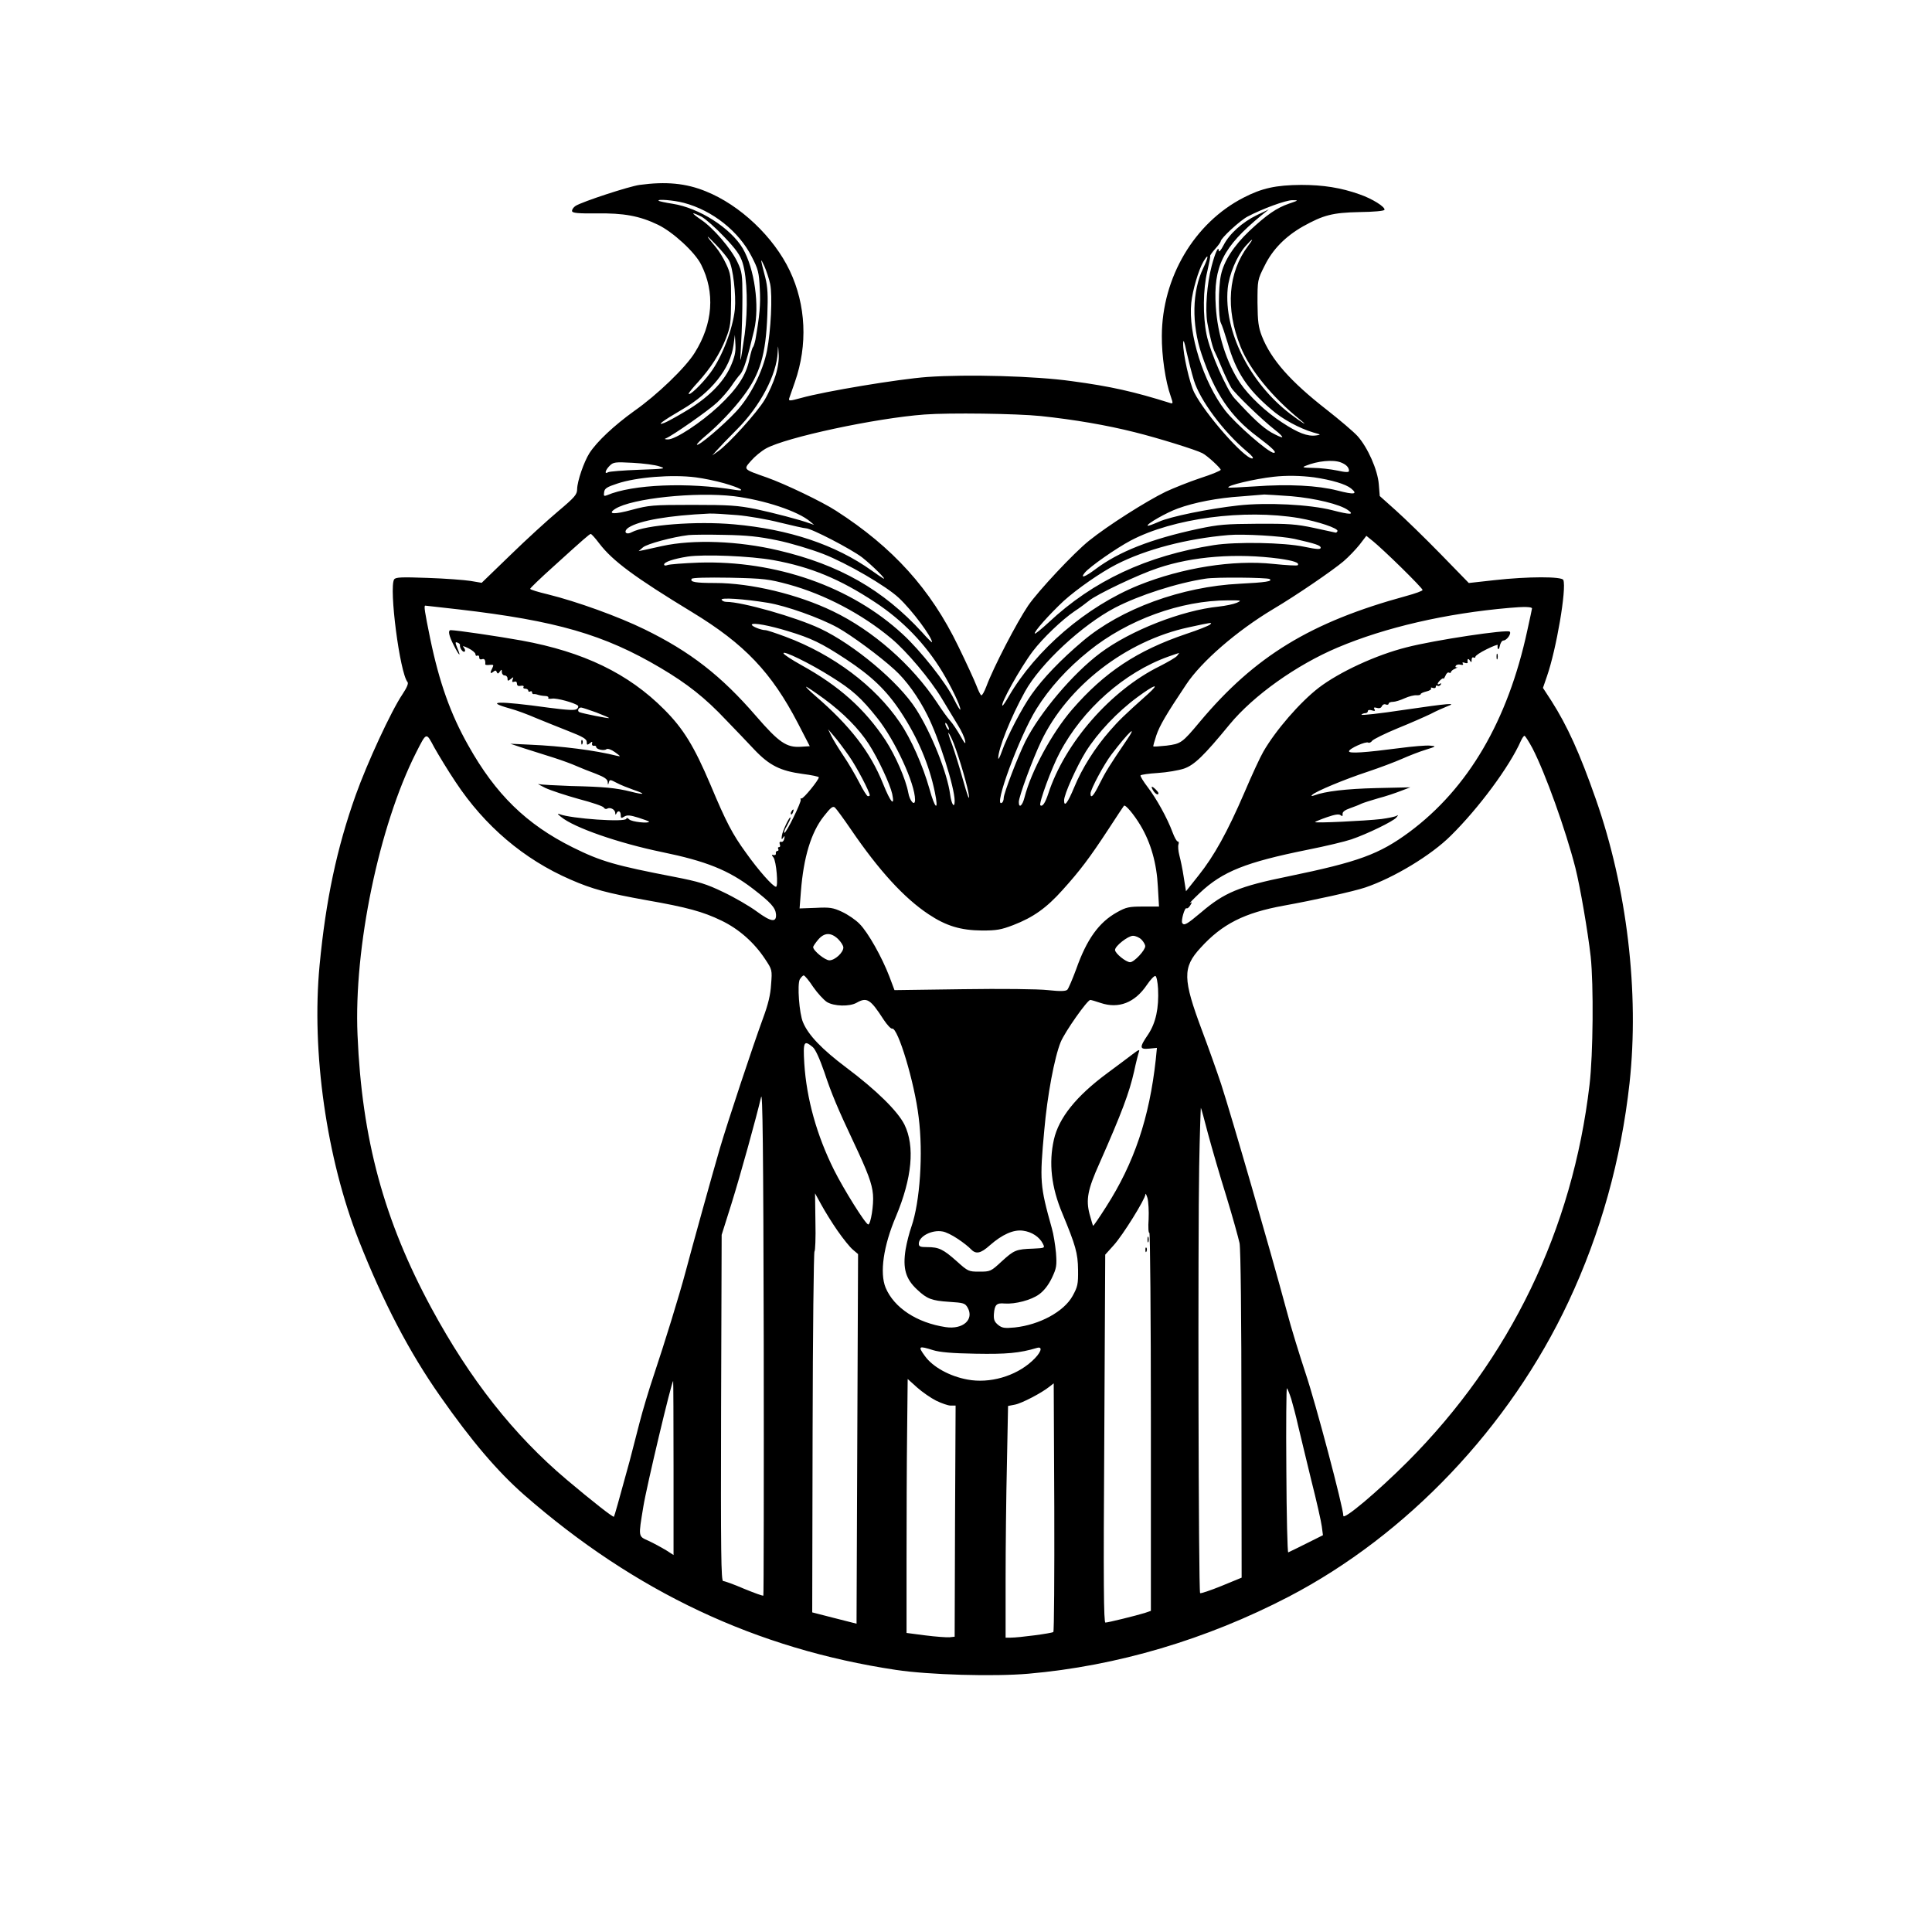 <?xml version="1.0" standalone="no"?>
<!DOCTYPE svg PUBLIC "-//W3C//DTD SVG 20010904//EN"
 "http://www.w3.org/TR/2001/REC-SVG-20010904/DTD/svg10.dtd">
<svg version="1.0" xmlns="http://www.w3.org/2000/svg"
 width="1024pt" height="1024pt" viewBox="0 0 1024 1024"
 preserveAspectRatio="xMidYMid meet">

<g transform="translate(0,1024) scale(0.1,-0.1)"
fill="#000000" stroke="none">
<path d="M3390 9260 c-57 -8 -301 -88 -339 -111 -12 -8 -20 -20 -19 -28 2 -10
30 -13 129 -12 145 2 228 -13 326 -60 79 -38 196 -145 229 -211 75 -148 63
-314 -34 -468 -49 -79 -200 -224 -320 -308 -107 -77 -198 -162 -238 -224 -29
-46 -64 -147 -65 -190 0 -29 -12 -43 -101 -118 -56 -47 -170 -151 -253 -232
l-152 -147 -59 10 c-32 5 -135 13 -227 16 -139 5 -170 4 -178 -8 -28 -45 30
-495 71 -544 6 -7 -3 -29 -27 -65 -60 -89 -187 -364 -248 -535 -100 -281 -158
-555 -191 -900 -44 -460 37 -1026 208 -1460 130 -329 268 -593 431 -825 167
-239 305 -400 445 -523 588 -514 1231 -817 1972 -928 173 -26 516 -36 701 -20
470 41 942 181 1379 408 628 327 1172 900 1483 1563 171 364 279 753 324 1160
52 480 -13 1032 -179 1505 -85 243 -151 388 -235 520 l-45 69 21 61 c50 143
105 465 87 511 -7 19 -187 19 -366 -1 l-135 -15 -150 154 c-82 84 -189 188
-236 230 l-86 77 -5 62 c-6 77 -59 196 -113 256 -21 23 -95 86 -164 140 -191
149 -294 265 -343 390 -18 47 -22 76 -23 176 0 120 0 122 38 197 42 86 110
155 203 208 108 60 156 73 299 76 78 1 131 6 133 12 5 15 -65 59 -132 82 -98
35 -193 50 -309 50 -134 -1 -208 -17 -305 -67 -262 -134 -433 -424 -434 -733
-1 -105 19 -242 47 -320 13 -38 13 -41 -3 -36 -191 60 -313 88 -522 116 -191
27 -551 37 -765 22 -152 -11 -543 -76 -668 -111 -62 -17 -68 -17 -64 -2 3 9
17 48 30 86 69 197 59 409 -27 590 -85 179 -263 348 -445 421 -105 43 -211 53
-351 34z m234 -95 c152 -40 292 -151 360 -285 35 -67 39 -85 43 -170 5 -84 -1
-143 -23 -270 -4 -19 -10 -37 -13 -40 -4 -3 -12 -32 -19 -64 -17 -85 -64 -156
-164 -250 -94 -87 -230 -177 -269 -175 -16 0 -19 3 -9 6 33 13 228 149 271
190 26 24 59 63 75 86 15 23 37 52 48 64 18 21 38 85 73 233 30 129 2 326 -60
433 -64 108 -231 215 -372 237 -38 6 -71 13 -74 16 -10 10 80 3 133 -11z
m3209 -4 c-67 -23 -119 -59 -211 -145 -83 -79 -135 -159 -151 -235 -14 -67
-14 -226 0 -253 6 -11 22 -59 36 -106 44 -154 103 -243 231 -352 59 -52 151
-101 222 -122 43 -12 43 -12 15 -16 -45 -6 -95 13 -180 69 -85 55 -175 140
-222 209 -72 107 -120 258 -129 405 -14 213 38 316 241 483 l40 32 -63 -30
c-78 -38 -146 -99 -177 -160 -13 -25 -24 -38 -25 -30 -1 31 -19 -8 -38 -80
-25 -94 -35 -228 -23 -300 13 -73 29 -137 41 -158 5 -9 22 -48 38 -87 16 -38
38 -83 48 -100 21 -33 163 -170 232 -224 24 -18 41 -36 38 -38 -3 -3 -29 9
-58 25 -47 28 -94 71 -196 182 -41 46 -128 243 -147 337 -20 98 -19 240 4 335
10 43 17 79 15 81 -2 2 10 19 26 37 17 19 30 37 30 41 0 16 102 110 142 131
78 41 202 87 238 87 34 0 33 -1 -17 -18z m-3114 -70 c20 -11 74 -58 119 -106
64 -67 85 -97 98 -138 25 -81 29 -247 11 -379 -25 -169 -26 -173 -19 -48 4 63
7 174 7 245 0 119 -2 135 -26 185 -33 71 -129 183 -194 226 -55 38 -54 44 4
15z m145 -232 c21 -37 38 -182 31 -258 -11 -105 -68 -254 -130 -337 -46 -62
-115 -127 -115 -110 0 3 22 31 50 61 68 76 114 147 147 230 25 64 27 82 28
205 0 125 -2 139 -26 190 -14 31 -39 71 -55 90 -57 67 -57 74 -1 15 32 -33 64
-72 71 -86z m2752 79 c-107 -142 -122 -333 -41 -535 49 -122 167 -267 315
-387 51 -41 14 -19 -51 30 -216 165 -353 439 -332 664 7 74 48 172 94 225 39
44 48 46 15 3z m-238 -118 c-60 -123 -63 -298 -9 -458 70 -207 153 -330 295
-436 81 -61 106 -86 87 -86 -27 0 -203 154 -258 225 -115 150 -196 407 -179
570 7 67 38 173 64 218 29 49 29 28 0 -33z m-2296 -85 c13 -61 4 -249 -17
-355 -22 -110 -89 -242 -164 -322 -69 -74 -199 -184 -207 -175 -3 2 18 24 47
48 67 56 150 143 200 211 88 117 118 218 126 428 4 106 2 149 -11 200 -27 103
-27 108 -5 60 11 -25 25 -67 31 -95z m-211 -440 c-39 -85 -121 -166 -238 -235
-48 -29 -98 -56 -111 -61 -47 -18 -10 10 91 69 157 91 258 218 275 344 l7 53
3 -52 c2 -40 -4 -66 -27 -118z m2457 -71 c33 -107 157 -273 281 -377 28 -23
38 -37 28 -37 -42 0 -249 235 -307 349 -25 49 -60 206 -59 261 1 25 6 12 18
-45 10 -44 27 -112 39 -151z m-2217 27 c-11 -36 -37 -95 -58 -130 -39 -66
-192 -235 -247 -273 l-31 -22 25 28 c14 16 61 65 106 110 123 123 211 290 216
410 2 40 2 40 5 -8 3 -30 -3 -73 -16 -115z m1404 -216 c180 -19 349 -48 500
-86 121 -30 324 -93 358 -111 26 -13 97 -79 97 -88 0 -5 -49 -25 -108 -44 -60
-20 -142 -53 -183 -72 -103 -50 -308 -180 -407 -260 -80 -64 -269 -266 -322
-343 -61 -90 -184 -327 -222 -429 -11 -29 -23 -50 -27 -47 -5 2 -16 26 -26 52
-10 26 -53 120 -96 208 -146 302 -346 524 -648 718 -72 47 -270 142 -366 176
-128 45 -125 42 -84 89 19 22 54 51 79 65 106 59 582 161 840 180 132 10 489
5 615 -8z m1592 -246 c28 -11 43 -26 43 -45 0 -8 -17 -8 -62 2 -35 7 -92 14
-128 14 -54 1 -61 3 -40 11 63 26 145 34 187 18z m-3612 -21 c38 -12 31 -13
-110 -18 -82 -3 -156 -9 -162 -13 -21 -13 -15 11 8 34 20 20 29 21 123 16 55
-3 119 -11 141 -19z m192 -58 c40 -5 108 -19 150 -31 84 -24 122 -45 63 -36
-254 42 -548 30 -683 -28 -16 -6 -18 -4 -15 16 2 20 15 28 70 46 101 34 291
49 415 33z m3278 0 c94 -14 168 -36 196 -59 38 -31 17 -34 -72 -11 -104 27
-260 35 -439 22 -74 -5 -137 -8 -139 -6 -12 10 139 46 239 57 69 8 146 6 215
-3z m-3075 -100 c160 -20 340 -79 405 -135 l20 -17 -20 7 c-57 21 -193 56
-290 77 -96 19 -139 22 -335 22 -212 0 -230 -2 -320 -26 -94 -26 -134 -24 -89
5 88 56 426 91 629 67z m2954 0 c127 -11 259 -43 301 -74 35 -25 12 -25 -85 0
-117 30 -345 42 -497 25 -154 -17 -362 -59 -422 -87 -30 -13 -56 -23 -58 -20
-8 8 101 70 160 91 87 32 211 56 336 64 58 5 113 9 122 10 9 0 73 -4 143 -9z
m-2939 -100 c61 -5 164 -23 230 -40 66 -16 127 -30 136 -30 29 0 240 -110 298
-154 56 -44 139 -127 111 -111 -8 5 -35 23 -60 41 -192 137 -438 219 -730 245
-201 18 -469 -3 -542 -42 -32 -17 -46 5 -16 25 57 37 212 64 428 74 19 1 85
-3 145 -8z m2980 -16 c101 -18 209 -54 204 -69 -2 -5 -7 -9 -10 -8 -3 1 -55
12 -115 25 -93 20 -137 23 -299 22 -166 -1 -206 -4 -314 -27 -252 -54 -421
-121 -545 -214 -56 -42 -83 -51 -56 -18 27 32 164 128 243 170 224 118 600
168 892 119z m-3709 -134 c71 -93 187 -179 493 -365 278 -169 420 -319 560
-588 l63 -122 -47 -3 c-76 -5 -116 22 -238 163 -184 213 -348 341 -592 460
-137 67 -358 147 -512 185 -51 12 -93 25 -93 29 0 4 55 57 123 118 163 148
191 172 198 173 4 0 24 -22 45 -50z m944 16 c69 -14 178 -47 243 -72 126 -49
334 -170 401 -233 70 -65 176 -208 176 -235 0 -3 -24 20 -52 52 -208 227 -440
359 -763 435 -211 50 -450 59 -615 23 -36 -8 -78 -17 -95 -21 l-30 -6 23 20
c21 18 157 55 242 65 19 2 105 3 190 1 119 -2 184 -9 280 -29z m2740 8 c115
-26 140 -35 140 -47 0 -10 -20 -9 -87 5 -108 23 -361 27 -478 9 -357 -56 -641
-189 -878 -411 -37 -34 -70 -61 -72 -58 -8 7 78 103 153 173 71 64 196 151
278 193 158 81 374 137 594 156 80 7 283 -5 350 -20z m568 -153 c61 -60 112
-113 112 -118 0 -5 -39 -19 -87 -32 -506 -138 -802 -319 -1093 -666 -95 -114
-101 -117 -177 -127 -37 -4 -68 -6 -70 -4 -2 1 6 28 16 59 18 52 51 109 158
269 81 122 268 284 460 399 125 74 316 205 374 254 27 23 65 63 85 88 l36 47
37 -30 c20 -16 87 -78 149 -139z m-3328 40 c197 -36 352 -100 538 -223 146
-96 266 -220 356 -368 47 -78 96 -179 96 -200 0 -8 -15 17 -34 55 -41 85 -177
257 -272 344 -273 252 -670 391 -1079 379 -82 -3 -158 -9 -167 -13 -11 -4 -18
-3 -18 3 0 13 49 30 125 42 87 13 333 3 455 -19z m2681 8 c76 -11 109 -22 97
-35 -4 -3 -61 0 -128 7 -213 23 -484 -20 -715 -113 -276 -112 -544 -341 -689
-590 -15 -27 -30 -48 -32 -48 -18 0 95 202 160 288 54 71 155 167 221 212 28
18 62 44 77 56 41 34 264 140 365 173 186 63 418 80 644 50z m-2600 -137 c189
-52 388 -156 543 -286 81 -67 207 -217 267 -317 31 -52 70 -116 87 -144 17
-27 34 -63 37 -80 5 -23 -1 -18 -25 25 -17 30 -41 66 -54 80 -13 14 -44 57
-70 97 -132 199 -339 381 -551 483 -186 90 -435 150 -625 150 -103 0 -134 5
-124 22 4 6 78 8 203 6 182 -4 204 -7 312 -36z m2548 29 c19 -12 -21 -18 -159
-25 -307 -15 -629 -133 -831 -304 -116 -98 -211 -197 -271 -282 -51 -72 -130
-223 -158 -303 -10 -29 -19 -45 -19 -37 -2 47 66 218 142 355 82 148 303 353
477 444 127 66 328 131 480 154 53 9 326 6 339 -2z m-2659 -126 c97 -16 274
-79 369 -131 75 -42 222 -150 303 -224 60 -54 126 -145 173 -240 62 -122 145
-384 145 -455 0 -43 -17 -19 -24 34 -15 114 -100 327 -181 453 -92 144 -329
342 -507 426 -129 61 -414 142 -498 142 -11 0 -22 5 -25 11 -9 13 117 5 245
-16z m2485 0 c-16 -7 -59 -16 -95 -20 -197 -20 -469 -127 -628 -246 -146 -109
-320 -316 -397 -468 -39 -78 -115 -276 -115 -300 0 -11 -4 -23 -10 -26 -48
-30 93 352 183 497 69 111 164 216 279 308 204 165 487 268 738 268 71 0 73 0
45 -13z m-4123 -35 c516 -60 770 -133 1069 -310 142 -84 237 -159 348 -277 47
-48 114 -119 150 -157 80 -84 138 -112 255 -128 47 -6 86 -14 86 -18 0 -14
-82 -115 -92 -112 -5 1 -7 -1 -4 -6 6 -10 -79 -183 -87 -176 -3 3 3 20 14 37
10 18 19 37 19 42 -1 18 -43 -69 -46 -95 -3 -19 -1 -22 7 -10 8 12 9 11 6 -5
-2 -11 -9 -19 -16 -17 -9 2 -11 -3 -8 -13 4 -8 2 -15 -4 -15 -6 0 -7 -4 -4
-10 3 -5 1 -10 -4 -10 -6 0 -10 -6 -9 -12 2 -7 -3 -12 -11 -10 -12 3 -12 0 -2
-12 16 -19 27 -156 14 -156 -16 0 -93 87 -159 180 -72 99 -105 162 -188 360
-87 205 -144 298 -246 400 -189 190 -427 305 -755 365 -121 22 -346 55 -376
55 -16 0 -10 -29 16 -80 29 -57 41 -67 19 -15 -12 30 -12 34 1 29 8 -3 14 -9
13 -12 -3 -15 15 -41 24 -36 5 3 4 12 -3 21 -10 11 -5 11 24 -3 20 -10 37 -24
37 -31 0 -8 5 -11 10 -8 6 3 10 -1 10 -9 0 -10 6 -13 15 -10 13 5 19 -5 17
-27 -1 -3 10 -5 23 -3 21 2 23 0 15 -16 -14 -26 -12 -34 4 -21 11 9 15 9 19
-1 4 -10 8 -10 16 2 9 13 11 13 11 -2 0 -10 7 -18 15 -18 8 0 15 -7 15 -16 0
-14 2 -15 17 -3 15 12 16 12 10 -3 -4 -12 -2 -15 9 -11 8 3 14 -1 14 -10 0
-11 7 -15 20 -12 11 2 18 0 15 -6 -4 -5 1 -9 9 -9 9 0 16 -5 16 -11 0 -5 5 -7
10 -4 6 3 10 1 10 -4 0 -6 3 -10 8 -10 4 1 10 0 15 -1 16 -5 28 -8 48 -9 11 0
18 -5 15 -10 -3 -4 5 -6 19 -4 23 5 121 -22 138 -37 4 -4 2 -12 -6 -18 -10 -8
-48 -6 -148 7 -267 37 -346 35 -207 -4 34 -9 96 -32 137 -50 42 -17 120 -49
174 -70 77 -30 97 -42 97 -58 0 -16 2 -17 16 -7 12 11 15 11 12 -1 -2 -8 3
-13 10 -12 6 2 12 -1 12 -6 0 -13 42 -22 54 -12 7 5 25 -1 46 -16 30 -22 32
-24 10 -19 -114 29 -294 52 -460 59 l-105 5 75 -25 c41 -13 111 -35 155 -49
44 -14 98 -34 120 -44 22 -10 68 -28 103 -41 46 -18 62 -29 63 -44 1 -17 2
-17 6 -2 4 16 7 16 41 -2 20 -11 61 -27 89 -37 69 -23 61 -29 -13 -10 -80 20
-142 26 -319 30 -82 3 -159 7 -170 10 -11 4 5 -5 35 -20 30 -14 110 -40 178
-59 69 -18 128 -38 132 -45 4 -7 12 -10 18 -6 16 9 42 -4 43 -23 0 -10 2 -11
6 -3 8 19 23 14 23 -8 0 -17 3 -18 19 -8 15 9 30 8 75 -6 31 -10 56 -19 56
-21 0 -11 -93 -1 -105 12 -8 8 -15 10 -15 4 0 -21 -296 0 -355 24 -13 5 -10 0
9 -15 69 -57 306 -139 534 -186 234 -48 354 -96 482 -194 96 -74 120 -101 123
-136 3 -45 -26 -41 -102 15 -38 28 -117 74 -176 102 -91 44 -131 56 -259 81
-316 61 -390 82 -541 157 -245 122 -408 281 -553 540 -94 166 -154 335 -202
567 -29 142 -34 174 -26 174 2 0 82 -9 178 -20z m5688 5 c0 -2 -11 -54 -25
-117 -103 -478 -313 -836 -625 -1068 -160 -118 -269 -158 -642 -235 -261 -53
-339 -86 -462 -191 -75 -63 -90 -72 -100 -56 -7 12 13 84 23 78 4 -3 13 4 20
16 10 16 10 19 -1 12 -7 -4 16 20 52 54 120 113 243 162 570 228 96 19 200 44
232 55 83 28 223 96 239 116 11 13 11 15 1 9 -8 -5 -44 -12 -80 -17 -86 -10
-359 -23 -352 -16 3 3 32 15 64 26 41 14 63 18 72 10 9 -7 11 -5 10 7 -1 11
13 21 39 30 22 8 49 18 60 24 11 5 52 18 90 29 39 10 92 28 120 39 l50 19
-180 -4 c-161 -4 -271 -17 -330 -39 -14 -5 -17 -4 -10 3 17 18 173 83 295 123
63 21 145 52 181 68 36 16 92 38 125 48 58 18 58 19 23 22 -20 2 -92 -4 -160
-13 -184 -24 -269 -30 -269 -17 0 14 89 54 102 46 5 -3 15 1 21 10 7 8 67 38
135 66 67 27 146 62 175 76 28 15 67 32 87 40 55 20 15 17 -232 -19 -125 -19
-225 -30 -222 -25 3 4 12 8 20 8 8 0 14 5 14 11 0 6 9 8 21 4 16 -5 19 -4 14
6 -6 9 -2 11 13 7 13 -4 23 0 26 9 4 8 13 13 21 9 8 -3 15 -1 15 4 0 6 10 10
23 10 12 0 40 9 62 19 22 10 50 17 63 16 12 -1 22 2 22 6 0 4 14 10 30 14 17
4 28 11 25 16 -4 5 1 6 9 3 9 -3 16 -1 16 6 0 6 4 9 9 5 5 -3 13 0 17 6 4 8 3
9 -4 5 -7 -4 -12 -4 -12 -1 0 10 30 37 31 28 0 -4 4 2 10 15 5 13 13 20 19 17
5 -3 10 -2 10 2 0 5 10 14 23 19 12 6 16 9 9 7 -7 -1 -10 2 -6 8 3 6 15 9 25
6 12 -3 17 -1 12 6 -4 6 0 8 10 4 9 -3 16 -3 16 1 -3 19 2 25 11 12 8 -13 10
-12 10 3 0 10 5 15 10 12 6 -3 10 -1 10 4 0 6 27 24 60 40 32 16 59 26 58 22
-3 -25 6 -30 11 -6 3 17 12 30 19 30 18 0 44 37 34 47 -13 13 -396 -44 -547
-83 -163 -41 -356 -131 -465 -214 -100 -77 -229 -226 -294 -339 -16 -27 -61
-124 -100 -216 -91 -211 -161 -337 -244 -441 l-66 -83 -12 75 c-6 41 -17 93
-23 115 -6 23 -8 49 -5 58 3 9 2 16 -4 16 -5 0 -17 21 -27 48 -28 76 -86 180
-132 240 -23 30 -40 58 -38 62 2 4 44 10 92 13 48 3 111 14 138 23 55 19 105
67 242 234 127 154 355 316 573 408 253 107 575 181 910 210 76 7 120 6 120
-3z m-3944 -120 c125 -38 177 -63 308 -149 135 -89 214 -164 290 -279 90 -136
151 -280 181 -426 22 -105 1 -91 -29 19 -35 123 -97 264 -156 350 -131 194
-354 361 -606 455 -51 19 -99 35 -107 35 -24 0 -77 22 -72 30 7 11 92 -5 191
-35z m2238 35 c-6 -6 -63 -29 -127 -50 -260 -88 -433 -203 -604 -400 -107
-124 -217 -326 -253 -467 -11 -44 -30 -59 -30 -24 0 29 72 224 118 321 139
293 451 534 782 605 128 28 126 27 114 15z m-2008 -277 c111 -69 158 -111 244
-219 94 -118 200 -347 200 -433 0 -37 -28 -8 -36 38 -13 71 -68 197 -121 278
-110 166 -245 287 -446 398 -50 28 -92 55 -94 62 -7 19 141 -53 253 -124z
m1833 111 c-7 -9 -49 -33 -92 -55 -260 -128 -503 -406 -591 -676 -16 -49 -31
-71 -42 -61 -9 10 60 199 103 279 121 230 343 426 576 509 29 10 54 19 56 19
2 1 -3 -6 -10 -15z m-154 -202 c-129 -115 -155 -141 -203 -196 -78 -89 -147
-198 -188 -298 -35 -84 -54 -109 -54 -70 0 32 66 178 115 258 63 100 167 211
275 290 91 67 121 76 55 16z m-1717 -26 c102 -75 185 -159 237 -240 50 -78
112 -211 124 -264 15 -72 -9 -45 -49 55 -67 167 -174 306 -360 466 -30 26 -51
47 -47 47 4 0 47 -29 95 -64z m-1208 -72 c39 -15 69 -28 68 -30 -3 -3 -134 23
-156 31 -14 5 -7 25 8 25 5 0 41 -12 80 -26z m1870 -89 c0 -5 -5 -3 -10 5 -5
8 -10 20 -10 25 0 6 5 3 10 -5 5 -8 10 -19 10 -25z m-530 -142 c40 -57 110
-190 110 -209 0 -2 -4 -4 -10 -4 -5 0 -26 33 -46 73 -20 39 -58 104 -84 142
-26 39 -55 86 -64 105 l-17 35 30 -35 c17 -19 53 -67 81 -107z m1469 80 c-87
-128 -110 -165 -141 -227 -31 -64 -48 -82 -48 -52 0 22 72 156 111 207 92 121
144 168 78 72z m-914 -13 c32 -84 76 -235 81 -280 2 -26 -10 9 -30 80 -19 69
-46 156 -60 195 -15 38 -23 65 -18 60 5 -6 17 -30 27 -55z m-2640 -205 c154
-233 362 -410 609 -517 116 -51 196 -72 401 -109 217 -38 301 -61 400 -109 91
-44 172 -115 230 -203 38 -57 38 -58 32 -135 -3 -54 -16 -107 -42 -177 -55
-150 -189 -554 -229 -690 -44 -151 -149 -530 -182 -655 -33 -124 -112 -380
-169 -550 -25 -74 -59 -187 -75 -250 -16 -63 -40 -155 -53 -205 -58 -212 -80
-290 -83 -294 -4 -5 -116 83 -250 196 -281 237 -513 532 -717 909 -252 466
-369 897 -392 1449 -20 462 114 1107 310 1495 57 112 53 110 97 28 22 -39 72
-122 113 -183z m5708 178 c68 -132 175 -430 227 -633 25 -99 66 -337 81 -470
16 -150 13 -518 -6 -679 -90 -769 -421 -1453 -964 -1998 -161 -161 -341 -312
-341 -287 0 43 -147 598 -200 755 -32 97 -78 245 -100 330 -91 337 -291 1028
-348 1204 -22 66 -67 193 -101 283 -102 273 -104 334 -8 438 115 127 233 186
442 224 161 29 372 76 431 96 151 51 350 171 454 275 147 145 311 366 371 502
7 15 15 27 19 27 4 0 23 -30 43 -67z m-3613 -429 c148 -217 282 -364 412 -450
93 -62 170 -85 283 -86 77 0 101 4 166 29 106 41 176 91 261 186 93 103 144
171 243 322 43 66 80 122 82 124 7 9 52 -44 88 -104 55 -92 86 -202 92 -325
l6 -105 -84 0 c-74 0 -90 -3 -138 -30 -96 -53 -161 -143 -217 -302 -20 -54
-41 -103 -47 -109 -9 -8 -37 -9 -102 -2 -50 6 -251 8 -452 5 l-362 -5 -27 72
c-39 102 -113 234 -158 279 -21 22 -63 50 -93 64 -47 22 -65 25 -140 21 l-85
-3 7 90 c14 181 54 313 121 398 37 47 48 56 59 47 8 -7 46 -59 85 -116z m-68
-581 c15 -15 28 -35 28 -45 0 -27 -45 -68 -74 -68 -23 0 -86 51 -86 70 0 5 12
22 26 39 33 39 68 40 106 4z m1608 -3 c11 -11 20 -27 20 -35 0 -22 -59 -85
-80 -85 -22 0 -80 47 -80 65 0 21 69 75 95 75 14 0 34 -9 45 -20z m-1740 -251
c23 -33 56 -69 73 -80 38 -23 120 -25 157 -4 55 31 73 20 144 -90 18 -27 38
-49 45 -47 30 6 118 -284 140 -468 25 -194 7 -451 -38 -581 -11 -31 -25 -85
-31 -121 -16 -101 0 -157 62 -214 51 -48 76 -58 168 -64 78 -5 85 -7 99 -31
35 -63 -25 -117 -117 -103 -152 23 -273 102 -318 209 -32 78 -12 221 55 378
85 203 101 371 45 486 -36 72 -150 184 -309 303 -129 97 -201 172 -229 240
-20 47 -31 200 -17 227 7 11 16 21 21 21 5 0 28 -27 50 -61z m1828 -9 c5 -104
-12 -181 -52 -242 -48 -70 -47 -81 5 -76 l41 4 -6 -61 c-34 -311 -115 -550
-263 -781 -36 -57 -68 -103 -69 -101 -2 1 -10 30 -19 62 -20 77 -10 130 52
268 119 269 159 377 184 488 10 47 22 94 26 105 5 13 -3 10 -33 -13 -21 -16
-82 -62 -135 -101 -165 -122 -257 -237 -283 -352 -28 -124 -14 -252 45 -392
70 -169 82 -210 83 -298 1 -77 -2 -90 -29 -139 -46 -83 -175 -153 -307 -167
-54 -5 -67 -3 -88 14 -19 16 -24 27 -22 58 4 49 14 59 57 55 56 -4 141 18 183
49 26 19 49 49 67 86 25 53 27 65 22 134 -4 41 -13 100 -22 130 -63 225 -65
250 -40 520 16 184 54 386 87 467 23 55 141 223 157 223 4 0 29 -7 55 -16 95
-32 181 1 245 96 19 28 39 49 45 47 6 -2 12 -32 14 -67z m-1830 -310 c14 -12
36 -60 61 -132 38 -115 73 -197 154 -369 77 -163 99 -222 104 -280 5 -54 -12
-159 -25 -159 -14 0 -131 188 -181 288 -92 184 -146 378 -158 565 -7 117 -2
126 45 87z m-262 -2907 c-2 -3 -48 14 -102 36 -53 23 -103 41 -111 41 -11 0
-13 148 -11 918 l3 917 52 165 c49 157 132 458 157 565 8 38 12 -267 14 -1294
1 -739 0 -1346 -2 -1348z m2357 2447 c20 -74 63 -223 97 -331 33 -108 64 -220
70 -248 6 -30 10 -402 10 -912 l1 -861 -107 -44 c-59 -24 -110 -41 -113 -38
-9 8 -12 1889 -5 2262 3 172 8 312 9 310 2 -2 19 -64 38 -138z m-315 -452 c-3
-42 -1 -75 4 -72 4 3 8 -447 8 -1000 l0 -1004 -32 -11 c-49 -15 -195 -51 -209
-51 -9 0 -11 206 -6 975 l5 975 45 50 c49 54 166 243 168 269 0 9 5 0 11 -19
5 -19 8 -70 6 -112z m-1649 -61 c30 -43 66 -88 82 -101 l27 -23 -4 -954 c-2
-525 -4 -965 -4 -979 l0 -26 -118 30 -117 30 2 955 c1 526 6 957 10 958 4 2 7
72 5 155 l-2 153 33 -60 c18 -33 56 -95 86 -138z m637 -43 c29 -19 60 -44 69
-54 27 -29 52 -25 102 20 65 57 125 84 175 77 47 -6 87 -33 105 -68 12 -24 12
-24 -50 -27 -92 -3 -102 -8 -167 -67 -58 -54 -61 -55 -119 -55 -57 0 -60 1
-121 56 -71 63 -94 74 -156 74 -36 0 -44 3 -44 18 0 39 69 75 125 65 17 -2 53
-20 81 -39z m-131 -590 c35 -11 101 -17 225 -19 164 -3 234 3 327 31 34 9 19
-29 -28 -71 -88 -80 -224 -119 -341 -97 -94 17 -185 67 -226 125 -38 52 -33
55 43 31z m17 -268 c29 -14 63 -26 77 -26 l26 0 -3 -612 -2 -613 -28 -3 c-15
-1 -72 3 -127 10 l-100 13 0 390 c0 215 1 517 3 673 l3 283 50 -45 c27 -24 73
-56 101 -70z m-1392 -357 l0 -461 -42 27 c-24 14 -64 36 -90 48 -56 25 -55 18
-28 182 16 101 150 665 158 665 1 0 2 -207 2 -461z m2013 -869 c-8 -7 -182
-30 -227 -30 l-26 0 0 308 c0 169 3 445 7 614 l6 306 36 7 c37 7 142 62 183
95 l23 18 3 -656 c1 -361 -1 -659 -5 -662z m1261 1235 c8 -27 25 -90 36 -140
12 -49 43 -180 70 -290 28 -110 53 -221 56 -246 l6 -46 -88 -44 c-48 -24 -91
-45 -96 -47 -4 -2 -9 195 -10 437 -2 242 0 437 3 433 4 -4 14 -29 23 -57z"/>
<path d="M3081 6304 c0 -11 3 -14 6 -6 3 7 2 16 -1 19 -3 4 -6 -2 -5 -13z"/>
<path d="M4195 5939 c-4 -6 -5 -12 -2 -15 2 -3 7 2 10 11 7 17 1 20 -8 4z"/>
<path d="M7932 6760 c0 -14 2 -19 5 -12 2 6 2 18 0 25 -3 6 -5 1 -5 -13z"/>
<path d="M6112 6050 c12 -19 28 -27 28 -14 0 7 -27 34 -34 34 -4 0 -1 -9 6
-20z"/>
<path d="M6082 3670 c0 -14 2 -19 5 -12 2 6 2 18 0 25 -3 6 -5 1 -5 -13z"/>
<path d="M6071 3614 c0 -11 3 -14 6 -6 3 7 2 16 -1 19 -3 4 -6 -2 -5 -13z"/>
</g>
</svg>
